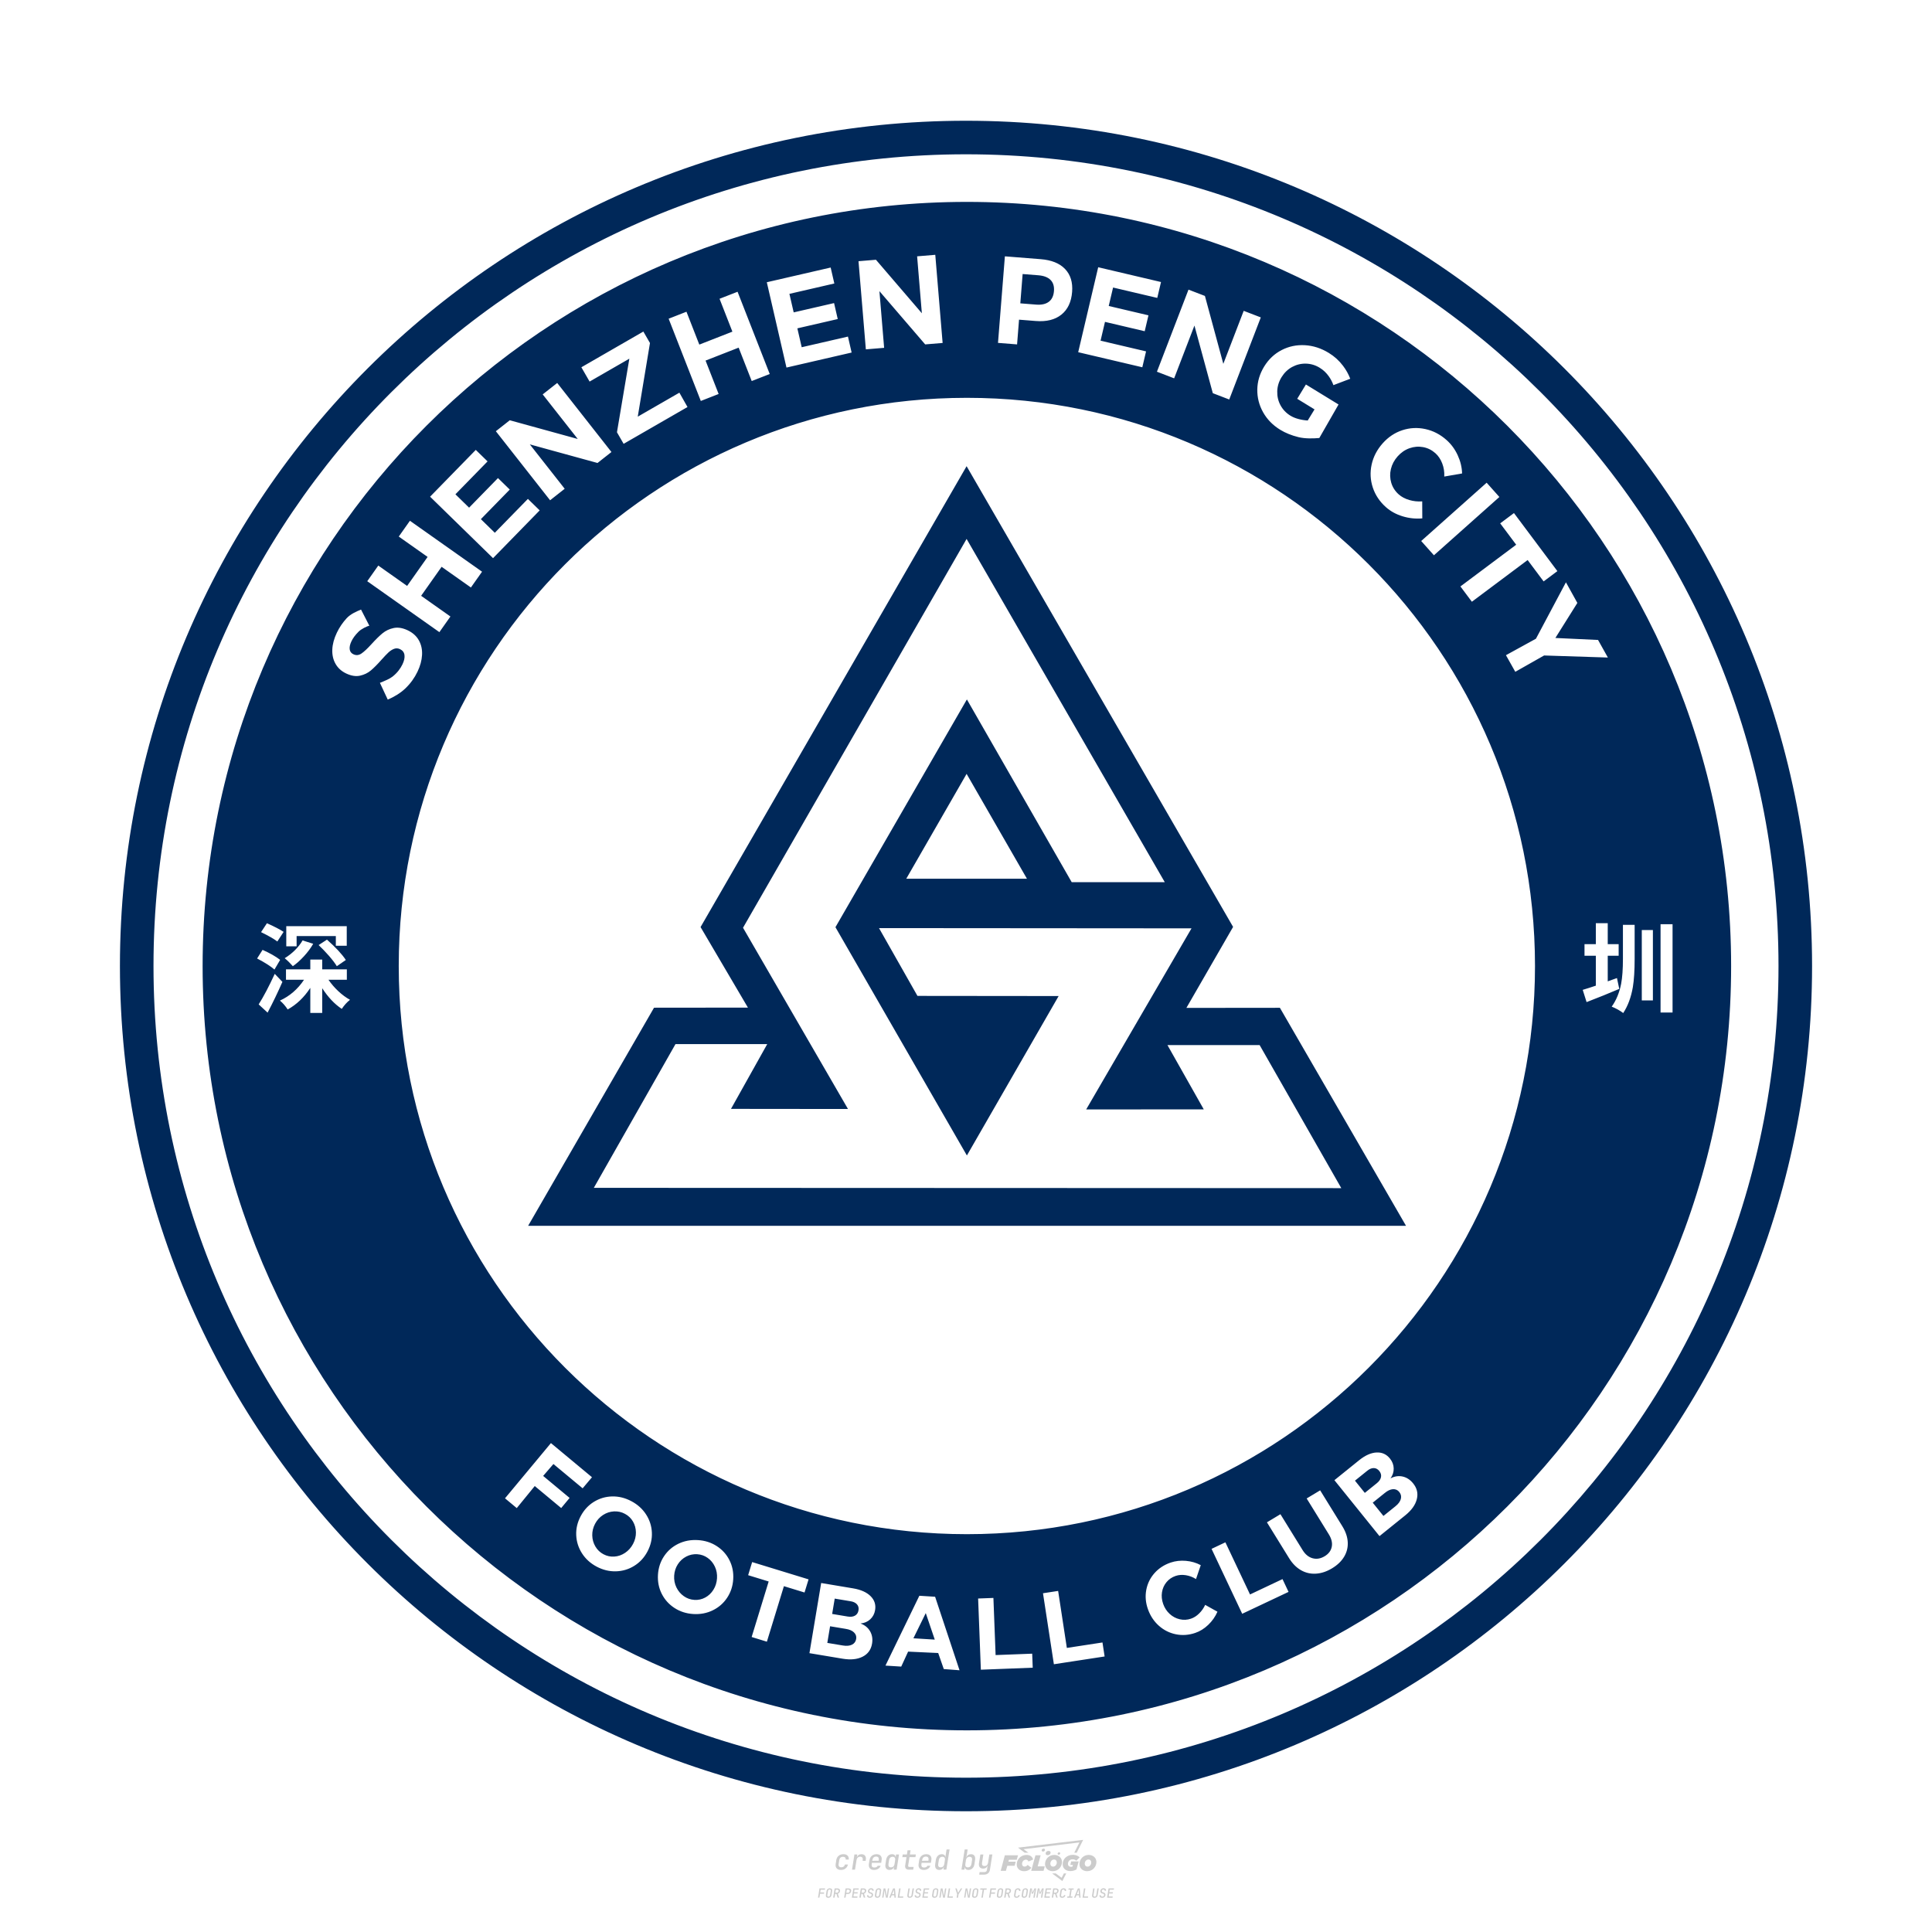 <?xml version="1.0" encoding="utf-8"?>
<!-- Created by @FCLOGO 2024-3-2 GMT+8 13:48:10 . https://fclogo.top/ -->
<!-- FOR PERSONAL USE ONLY NOT FOR COMMERCIAL USE -->
<svg version="1.1" xmlns="http://www.w3.org/2000/svg" xmlns:xlink="http://www.w3.org/1999/xlink" x="0px" y="0px"
	 viewBox="0 0 800 800" style="enable-background:new 0 0 800 800;" xml:space="preserve">
<path style="fill:#CCCCCC;" d="M348.22,774.3c-0.79,0-1.38-0.22-1.77-0.65c-0.39-0.44-0.53-1.03-0.41-1.79l0.25-1.65
	c0.12-0.75,0.45-1.35,0.98-1.78c0.53-0.44,1.19-0.65,1.98-0.65c0.76,0,1.33,0.2,1.72,0.6c0.39,0.4,0.55,0.94,0.47,1.62h-1.24
	c0.03-0.36-0.06-0.64-0.26-0.84c-0.2-0.2-0.5-0.3-0.89-0.3c-0.42,0-0.76,0.12-1.03,0.35c-0.27,0.23-0.43,0.56-0.5,0.99l-0.26,1.66
	c-0.07,0.44-0.01,0.77,0.19,1c0.19,0.23,0.5,0.35,0.92,0.35c0.39,0,0.72-0.1,0.98-0.3c0.26-0.2,0.44-0.48,0.52-0.85h1.24
	c-0.14,0.69-0.47,1.23-0.99,1.63C349.61,774.1,348.97,774.3,348.22,774.3z M352.8,774.19l1-6.29h1.19l-0.19,1.19
	c0.34-0.87,0.97-1.3,1.91-1.3c0.67,0,1.17,0.21,1.49,0.62c0.32,0.42,0.43,0.99,0.31,1.71l-0.07,0.42h-1.27l0.06-0.32
	c0.07-0.45,0.01-0.8-0.17-1.04c-0.18-0.24-0.48-0.36-0.88-0.36c-0.4,0-0.74,0.12-1.01,0.37c-0.27,0.24-0.43,0.59-0.5,1.03
	l-0.63,3.97H352.8z M361.91,774.3c-0.77,0-1.35-0.22-1.73-0.67c-0.38-0.45-0.51-1.04-0.4-1.77l0.25-1.65
	c0.08-0.49,0.26-0.92,0.52-1.28c0.26-0.37,0.6-0.65,1.01-0.85c0.41-0.2,0.87-0.3,1.38-0.3c0.77,0,1.35,0.22,1.73,0.67
	c0.39,0.45,0.52,1.04,0.39,1.77l-0.17,1.12h-3.85l-0.09,0.53c-0.15,0.95,0.22,1.43,1.11,1.43c0.72,0,1.17-0.25,1.37-0.74h1.22
	c-0.17,0.53-0.5,0.96-1.01,1.28C363.16,774.14,362.58,774.3,361.91,774.3z M361.23,770.22l-0.05,0.29l2.65-0.01l0.05-0.29
	c0.07-0.47,0.01-0.82-0.17-1.07c-0.18-0.25-0.49-0.37-0.92-0.37c-0.44,0-0.8,0.13-1.06,0.38
	C361.48,769.39,361.31,769.75,361.23,770.22z M368.33,774.3c-0.63,0-1.1-0.21-1.41-0.64c-0.31-0.42-0.4-1-0.27-1.73l0.27-1.77
	c0.11-0.73,0.39-1.31,0.84-1.74c0.44-0.43,0.98-0.64,1.61-0.64c0.47,0,0.83,0.12,1.09,0.35c0.26,0.24,0.39,0.56,0.38,0.96h0.02
	l0.17-1.2h1.24l-1,6.29h-1.22l0.19-1.2h-0.02c-0.12,0.41-0.35,0.73-0.69,0.97C369.2,774.18,368.8,774.3,368.33,774.3z
	 M368.93,773.23c0.39,0,0.72-0.12,0.98-0.36c0.26-0.24,0.43-0.57,0.5-1.01l0.25-1.65c0.07-0.43,0.01-0.76-0.18-1
	c-0.19-0.24-0.47-0.36-0.86-0.36c-0.4,0-0.72,0.12-0.98,0.35c-0.26,0.24-0.42,0.57-0.49,1.01l-0.25,1.65
	c-0.07,0.44-0.01,0.78,0.17,1.01C368.24,773.11,368.53,773.23,368.93,773.23z M376.35,774.19c-0.57,0-0.99-0.16-1.26-0.47
	c-0.27-0.31-0.36-0.75-0.27-1.32l0.54-3.39h-1.74l0.17-1.12h1.74l0.27-1.72h1.24l-0.27,1.72h2.47l-0.18,1.12h-2.46l-0.54,3.39
	c-0.08,0.44,0.1,0.66,0.53,0.66h1.72l-0.17,1.12H376.35z M382.5,774.3c-0.77,0-1.35-0.22-1.73-0.67c-0.38-0.45-0.52-1.04-0.4-1.77
	l0.25-1.65c0.08-0.49,0.26-0.92,0.52-1.28c0.26-0.37,0.6-0.65,1.01-0.85c0.41-0.2,0.87-0.3,1.38-0.3c0.77,0,1.35,0.22,1.73,0.67
	c0.39,0.45,0.52,1.04,0.39,1.77l-0.17,1.12h-3.85l-0.09,0.53c-0.15,0.95,0.22,1.43,1.11,1.43c0.72,0,1.17-0.25,1.37-0.74h1.22
	c-0.17,0.53-0.5,0.96-1.01,1.28C383.76,774.14,383.18,774.3,382.5,774.3z M381.83,770.22l-0.05,0.29l2.65-0.01l0.05-0.29
	c0.07-0.47,0.01-0.82-0.17-1.07c-0.18-0.25-0.49-0.37-0.92-0.37c-0.44,0-0.8,0.13-1.06,0.38
	C382.08,769.39,381.91,769.75,381.83,770.22z M388.92,774.3c-0.63,0-1.1-0.21-1.4-0.64c-0.3-0.42-0.39-1-0.28-1.73l0.27-1.77
	c0.11-0.73,0.39-1.31,0.84-1.74c0.44-0.43,0.98-0.64,1.61-0.64c0.47,0,0.83,0.12,1.09,0.35c0.26,0.24,0.39,0.56,0.38,0.96h0.02
	l0.21-1.47l0.3-1.8h1.24l-1.33,8.35h-1.22l0.19-1.2h-0.02c-0.12,0.41-0.35,0.73-0.69,0.97C389.8,774.18,389.4,774.3,388.92,774.3z
	 M389.53,773.23c0.39,0,0.72-0.12,0.98-0.36c0.26-0.24,0.43-0.57,0.5-1.01l0.25-1.65c0.08-0.43,0.02-0.76-0.17-1
	c-0.19-0.24-0.48-0.36-0.87-0.36c-0.4,0-0.72,0.12-0.98,0.35c-0.26,0.24-0.42,0.57-0.49,1.01l-0.25,1.65
	c-0.08,0.44-0.02,0.78,0.16,1.01C388.83,773.11,389.13,773.23,389.53,773.23z M401.02,774.3c-0.47,0-0.84-0.12-1.1-0.35
	c-0.26-0.23-0.39-0.56-0.38-0.97h-0.01l-0.19,1.2h-1.22l1.33-8.35h1.24l-0.29,1.8l-0.27,1.47h0.05c0.12-0.41,0.35-0.73,0.69-0.97
	c0.34-0.23,0.74-0.35,1.21-0.35c0.63,0,1.1,0.21,1.4,0.64c0.3,0.43,0.39,1.01,0.28,1.74l-0.27,1.77c-0.11,0.73-0.39,1.31-0.84,1.73
	C402.18,774.09,401.64,774.3,401.02,774.3z M400.77,773.23c0.4,0,0.72-0.12,0.98-0.35c0.26-0.23,0.42-0.57,0.5-1.01l0.25-1.65
	c0.07-0.43,0.01-0.77-0.17-1.01c-0.18-0.24-0.47-0.35-0.87-0.35c-0.39,0-0.72,0.12-0.98,0.36c-0.26,0.24-0.43,0.57-0.5,1l-0.25,1.65
	c-0.07,0.44-0.01,0.77,0.17,1.01C400.08,773.11,400.37,773.23,400.77,773.23z M405.47,776.25l0.17-1.06h1.93
	c0.64,0,1.01-0.3,1.1-0.9l0.1-0.67l0.21-1.19h-0.03c-0.12,0.42-0.35,0.74-0.68,0.97c-0.33,0.23-0.73,0.34-1.2,0.34
	c-0.63,0-1.09-0.2-1.4-0.6c-0.31-0.4-0.41-0.94-0.3-1.63l0.58-3.6h1.24l-0.56,3.48c-0.06,0.41,0,0.73,0.18,0.96
	c0.18,0.23,0.47,0.34,0.85,0.34c0.39,0,0.72-0.12,0.98-0.37c0.27-0.24,0.43-0.58,0.49-1.02l0.54-3.4h1.24l-1.01,6.41
	c-0.1,0.6-0.37,1.08-0.81,1.42c-0.44,0.35-1,0.52-1.67,0.52H405.47z M417.79,770.09h3.22l0.54-1.85h-5.47l-1.71,6.44h2.15l0.59-2.1
	h3.03l0.44-1.71h-3.03L417.79,770.09z M424.23,772.92c-0.59,0-1.02-0.39-1.02-1.12c0-0.88,0.63-1.76,1.61-1.76
	c0.49,0,0.88,0.24,1.02,0.78l1.95-0.83c-0.29-1.17-1.27-1.9-2.64-1.9c-2.78,0-4.15,2.15-4.15,3.9c0,1.76,1.27,2.83,3.07,2.83
	c1.37,0,2.34-0.59,2.98-1.42l-1.51-1.17C425.16,772.67,424.72,772.92,424.23,772.92z M430.91,768.23h-2.15l-1.76,6.44h5.12
	l0.49-1.85h-2.93L430.91,768.23z M439.75,771.01c0-1.66-1.32-2.93-3.22-2.93c-2.2,0-3.81,1.81-3.81,3.81c0,1.66,1.32,2.93,3.22,2.93
	C438.14,774.82,439.75,773.01,439.75,771.01z M434.92,771.7c0-0.83,0.59-1.71,1.51-1.71c0.78,0,1.17,0.54,1.17,1.22
	c0,0.83-0.59,1.71-1.51,1.71C435.31,772.92,434.92,772.38,434.92,771.7z M443.21,772.23h1.07l-0.2,0.68
	c-0.15,0.05-0.34,0.1-0.59,0.1c-0.68,0-1.27-0.39-1.27-1.22c0-1.02,0.73-1.9,1.95-1.9c0.59,0,1.12,0.24,1.51,0.59l1.37-1.37
	c-0.44-0.54-1.51-1.07-2.73-1.07c-2.59,0-4.29,1.76-4.29,3.86c0,2.05,1.61,2.88,3.22,2.88c0.93,0,1.85-0.29,2.49-0.68l0.93-3.32
	h-3.12L443.21,772.23z M450.78,768.08c-2.2,0-3.81,1.81-3.81,3.81c0,1.66,1.32,2.93,3.22,2.93c2.2,0,3.81-1.81,3.81-3.81
	C454,769.35,452.68,768.08,450.78,768.08z M450.34,772.92c-0.78,0-1.17-0.54-1.17-1.22c0-0.83,0.59-1.71,1.51-1.71
	c0.78,0,1.17,0.54,1.17,1.22C451.85,772.04,451.27,772.92,450.34,772.92z M437.94,767.5c-0.05,0.29,0.1,0.49,0.44,0.49
	s0.54-0.2,0.63-0.49c0.05-0.24-0.1-0.49-0.44-0.49C438.24,767.01,437.99,767.25,437.94,767.5z M432.13,765.5
	c-0.44,0-0.73,0.24-0.78,0.59c-0.05,0.34,0.1,0.59,0.54,0.59s0.73-0.24,0.78-0.59C432.77,765.74,432.57,765.5,432.13,765.5z
	 M433.01,767.3c-0.1,0.54,0.15,0.88,0.83,0.88c0.63,0,1.07-0.39,1.17-0.88s-0.15-0.88-0.83-0.88
	C433.5,766.43,433.11,766.82,433.01,767.3z M439.6,777.55l-2.44-1.81h-1.51l4.25,3.17l1.61-3.17h-0.98L439.6,777.55z M425.84,767.16
	l-2-1.46l23.13-2.78l-2.15,4.25h1.02l2.68-5.32l-26.99,3.22l2.78,2.1H425.84z M338.72,785.79l0.61-3.83h2.32l-0.08,0.52h-1.76
	l-0.18,1.14h1.63l-0.08,0.52h-1.62l-0.26,1.64H338.72z M342.97,785.84c-0.36,0-0.62-0.1-0.8-0.3c-0.17-0.2-0.23-0.47-0.18-0.82
	l0.27-1.7c0.06-0.34,0.2-0.61,0.44-0.82c0.24-0.2,0.54-0.3,0.89-0.3c0.36,0,0.62,0.1,0.8,0.3c0.17,0.2,0.24,0.47,0.18,0.81
	l-0.27,1.71c-0.06,0.34-0.2,0.62-0.44,0.82C343.63,785.74,343.33,785.84,342.97,785.84z M343.05,785.33c0.19,0,0.35-0.05,0.47-0.16
	c0.12-0.11,0.19-0.26,0.23-0.46l0.27-1.7c0.03-0.2,0.01-0.35-0.08-0.46c-0.08-0.11-0.22-0.16-0.41-0.16s-0.35,0.05-0.46,0.16
	c-0.12,0.1-0.19,0.26-0.22,0.46l-0.27,1.7c-0.03,0.2-0.01,0.35,0.08,0.46C342.72,785.28,342.86,785.33,343.05,785.33z M345,785.79
	l0.61-3.83h1.2c0.24,0,0.44,0.05,0.6,0.14c0.16,0.09,0.28,0.22,0.36,0.39c0.07,0.17,0.09,0.37,0.05,0.59
	c-0.04,0.26-0.14,0.48-0.3,0.67c-0.16,0.19-0.37,0.32-0.6,0.39l0.54,1.64h-0.62l-0.48-1.57h-0.54l-0.25,1.57H345z M345.89,783.71
	h0.64c0.19,0,0.35-0.06,0.48-0.17c0.13-0.11,0.21-0.26,0.24-0.45c0.03-0.19,0-0.35-0.09-0.46c-0.09-0.11-0.24-0.17-0.43-0.17h-0.64
	L345.89,783.71z M349.54,785.79l0.61-3.83h1.25c0.37,0,0.65,0.1,0.84,0.31c0.19,0.21,0.26,0.49,0.2,0.84
	c-0.04,0.23-0.12,0.44-0.25,0.61s-0.29,0.31-0.49,0.4c-0.2,0.09-0.42,0.14-0.66,0.14h-0.69l-0.24,1.52H349.54z M350.43,783.75h0.69
	c0.19,0,0.36-0.06,0.49-0.18c0.14-0.12,0.22-0.27,0.25-0.47c0.03-0.2,0-0.35-0.1-0.47c-0.1-0.12-0.25-0.18-0.44-0.18h-0.69
	L350.43,783.75z M352.75,785.79l0.61-3.83h2.25l-0.08,0.5h-1.7l-0.17,1.09h1.51l-0.08,0.5h-1.51l-0.19,1.24h1.69l-0.08,0.5H352.75z
	 M355.84,785.79l0.61-3.83h1.2c0.24,0,0.44,0.05,0.6,0.14c0.16,0.09,0.28,0.22,0.36,0.39c0.07,0.17,0.09,0.37,0.05,0.59
	c-0.04,0.26-0.14,0.48-0.3,0.67c-0.16,0.19-0.37,0.32-0.6,0.39l0.54,1.64h-0.62l-0.48-1.57h-0.54l-0.25,1.57H355.84z M356.74,783.71
	h0.64c0.19,0,0.35-0.06,0.48-0.17c0.13-0.11,0.21-0.26,0.24-0.45c0.03-0.19,0-0.35-0.09-0.46c-0.09-0.11-0.24-0.17-0.43-0.17h-0.64
	L356.74,783.71z M360.13,785.84c-0.39,0-0.67-0.1-0.87-0.29c-0.19-0.19-0.26-0.45-0.22-0.78h0.57c-0.03,0.17,0.01,0.31,0.12,0.41
	c0.11,0.1,0.27,0.15,0.48,0.15c0.2,0,0.37-0.05,0.5-0.15c0.13-0.1,0.21-0.23,0.24-0.4c0.02-0.15,0-0.28-0.06-0.39
	c-0.06-0.11-0.16-0.18-0.29-0.22l-0.46-0.14c-0.27-0.08-0.46-0.22-0.59-0.41c-0.13-0.19-0.17-0.42-0.13-0.68
	c0.04-0.21,0.11-0.39,0.23-0.55c0.12-0.16,0.27-0.28,0.46-0.37c0.19-0.09,0.4-0.13,0.64-0.13c0.35,0,0.62,0.1,0.8,0.29
	c0.18,0.19,0.25,0.44,0.2,0.76h-0.57c0.03-0.17,0-0.3-0.09-0.4c-0.09-0.1-0.23-0.14-0.42-0.14c-0.19,0-0.34,0.04-0.46,0.13
	c-0.12,0.09-0.19,0.21-0.21,0.38c-0.02,0.15-0.01,0.28,0.05,0.39c0.06,0.11,0.16,0.18,0.29,0.22l0.47,0.15
	c0.26,0.08,0.46,0.22,0.58,0.41c0.12,0.19,0.17,0.42,0.12,0.69c-0.04,0.22-0.12,0.41-0.24,0.57c-0.13,0.16-0.29,0.29-0.49,0.38
	C360.6,785.79,360.38,785.84,360.13,785.84z M363.27,785.84c-0.36,0-0.62-0.1-0.8-0.3c-0.17-0.2-0.23-0.47-0.18-0.82l0.27-1.7
	c0.06-0.34,0.2-0.61,0.44-0.82c0.24-0.2,0.54-0.3,0.89-0.3c0.36,0,0.62,0.1,0.8,0.3c0.17,0.2,0.24,0.47,0.18,0.81l-0.27,1.71
	c-0.06,0.34-0.2,0.62-0.44,0.82C363.92,785.74,363.62,785.84,363.27,785.84z M363.34,785.33c0.19,0,0.35-0.05,0.47-0.16
	c0.12-0.11,0.19-0.26,0.23-0.46l0.27-1.7c0.03-0.2,0.01-0.35-0.08-0.46c-0.08-0.11-0.22-0.16-0.41-0.16c-0.19,0-0.35,0.05-0.46,0.16
	c-0.12,0.1-0.19,0.26-0.22,0.46l-0.27,1.7c-0.03,0.2-0.01,0.35,0.08,0.46C363.02,785.28,363.15,785.33,363.34,785.33z
	 M365.28,785.79l0.61-3.83h0.71l0.62,3.19c0.01-0.1,0.02-0.22,0.03-0.36c0.01-0.14,0.03-0.29,0.04-0.44
	c0.02-0.15,0.04-0.29,0.06-0.41l0.31-1.98h0.52l-0.61,3.83h-0.71l-0.61-3.19c-0.01,0.09-0.02,0.21-0.03,0.34s-0.03,0.28-0.04,0.42
	c-0.02,0.15-0.04,0.28-0.06,0.41l-0.31,2.01H365.28z M368.23,785.79l1.59-3.83h0.75l0.37,3.83h-0.56l-0.07-0.97h-1.09l-0.39,0.97
	H368.23z M369.39,784.34h0.87l-0.09-1.1c-0.02-0.2-0.03-0.37-0.04-0.51c-0.01-0.14-0.01-0.24-0.01-0.3c-0.02,0.06-0.05,0.16-0.1,0.3
	c-0.05,0.14-0.11,0.31-0.19,0.5L369.39,784.34z M371.72,785.79l0.61-3.83h0.57l-0.52,3.31h1.67l-0.08,0.52H371.72z M376.68,785.84
	c-0.37,0-0.63-0.1-0.8-0.3c-0.17-0.2-0.22-0.48-0.17-0.82l0.44-2.76h0.57l-0.44,2.76c-0.03,0.2-0.01,0.35,0.07,0.46
	c0.08,0.11,0.21,0.17,0.41,0.17c0.19,0,0.35-0.06,0.46-0.17c0.12-0.11,0.19-0.27,0.22-0.46l0.44-2.76h0.57l-0.44,2.76
	c-0.06,0.35-0.2,0.62-0.43,0.82C377.35,785.74,377.05,785.84,376.68,785.84z M379.84,785.84c-0.39,0-0.67-0.1-0.87-0.29
	c-0.19-0.19-0.26-0.45-0.22-0.78h0.57c-0.03,0.17,0.01,0.31,0.12,0.41c0.11,0.1,0.27,0.15,0.48,0.15c0.2,0,0.37-0.05,0.5-0.15
	c0.13-0.1,0.21-0.23,0.24-0.4c0.02-0.15,0-0.28-0.06-0.39c-0.06-0.11-0.16-0.18-0.29-0.22l-0.46-0.14
	c-0.27-0.08-0.46-0.22-0.59-0.41c-0.13-0.19-0.17-0.42-0.13-0.68c0.04-0.21,0.11-0.39,0.23-0.55s0.27-0.28,0.46-0.37
	c0.19-0.09,0.4-0.13,0.64-0.13c0.35,0,0.62,0.1,0.8,0.29c0.18,0.19,0.25,0.44,0.2,0.76h-0.57c0.03-0.17,0-0.3-0.09-0.4
	c-0.09-0.1-0.23-0.14-0.42-0.14c-0.19,0-0.34,0.04-0.46,0.13c-0.12,0.09-0.19,0.21-0.21,0.38c-0.02,0.15-0.01,0.28,0.05,0.39
	c0.06,0.11,0.16,0.18,0.29,0.22l0.47,0.15c0.26,0.08,0.46,0.22,0.58,0.41c0.12,0.19,0.17,0.42,0.12,0.69
	c-0.04,0.22-0.12,0.41-0.24,0.57c-0.13,0.16-0.29,0.29-0.49,0.38C380.31,785.79,380.09,785.84,379.84,785.84z M381.91,785.79
	l0.61-3.83h2.25l-0.08,0.5h-1.7l-0.17,1.09h1.51l-0.08,0.5h-1.51l-0.19,1.24h1.69l-0.08,0.5H381.91z M386.94,785.84
	c-0.36,0-0.62-0.1-0.8-0.3c-0.17-0.2-0.23-0.47-0.18-0.82l0.27-1.7c0.06-0.34,0.2-0.61,0.44-0.82c0.24-0.2,0.54-0.3,0.89-0.3
	c0.36,0,0.62,0.1,0.8,0.3c0.17,0.2,0.24,0.47,0.18,0.81l-0.27,1.71c-0.06,0.34-0.2,0.62-0.44,0.82
	C387.6,785.74,387.3,785.84,386.94,785.84z M387.02,785.33c0.19,0,0.35-0.05,0.47-0.16c0.12-0.11,0.19-0.26,0.23-0.46l0.27-1.7
	c0.03-0.2,0.01-0.35-0.08-0.46c-0.08-0.11-0.22-0.16-0.41-0.16c-0.19,0-0.35,0.05-0.46,0.16c-0.12,0.1-0.19,0.26-0.22,0.46
	l-0.27,1.7c-0.03,0.2-0.01,0.35,0.08,0.46C386.7,785.28,386.83,785.33,387.02,785.33z M388.95,785.79l0.61-3.83h0.71l0.62,3.19
	c0.01-0.1,0.02-0.22,0.03-0.36c0.01-0.14,0.03-0.29,0.04-0.44c0.02-0.15,0.04-0.29,0.06-0.41l0.31-1.98h0.52l-0.61,3.83h-0.71
	l-0.61-3.19c-0.01,0.09-0.02,0.21-0.03,0.34c-0.01,0.13-0.03,0.28-0.04,0.42c-0.02,0.15-0.04,0.28-0.06,0.41l-0.31,2.01H388.95z
	 M392.25,785.79l0.61-3.83h0.57l-0.52,3.31h1.67l-0.08,0.52H392.25z M396.12,785.79l0.22-1.41l-0.75-2.42h0.58l0.45,1.45
	c0.03,0.09,0.05,0.18,0.07,0.27c0.02,0.08,0.03,0.15,0.03,0.19c0.02-0.04,0.05-0.1,0.09-0.19c0.04-0.08,0.09-0.17,0.14-0.27
	l0.9-1.45h0.6l-1.53,2.42l-0.22,1.41H396.12z M399.22,785.79l0.61-3.83h0.71l0.62,3.19c0.01-0.1,0.02-0.22,0.03-0.36
	c0.01-0.14,0.03-0.29,0.04-0.44c0.02-0.15,0.04-0.29,0.06-0.41l0.31-1.98h0.52l-0.61,3.83h-0.71l-0.61-3.19
	c-0.01,0.09-0.02,0.21-0.03,0.34c-0.01,0.13-0.03,0.28-0.04,0.42c-0.02,0.15-0.04,0.28-0.06,0.41l-0.31,2.01H399.22z M403.51,785.84
	c-0.36,0-0.62-0.1-0.8-0.3c-0.18-0.2-0.23-0.47-0.18-0.82l0.27-1.7c0.06-0.34,0.2-0.61,0.44-0.82c0.24-0.2,0.54-0.3,0.89-0.3
	c0.36,0,0.62,0.1,0.8,0.3c0.17,0.2,0.24,0.47,0.18,0.81l-0.27,1.71c-0.06,0.34-0.2,0.62-0.44,0.82
	C404.16,785.74,403.86,785.84,403.51,785.84z M403.58,785.33c0.19,0,0.35-0.05,0.47-0.16c0.12-0.11,0.19-0.26,0.23-0.46l0.27-1.7
	c0.03-0.2,0.01-0.35-0.08-0.46c-0.08-0.11-0.22-0.16-0.41-0.16c-0.19,0-0.35,0.05-0.46,0.16c-0.12,0.1-0.19,0.26-0.22,0.46
	l-0.27,1.7c-0.03,0.2-0.01,0.35,0.08,0.46C403.26,785.28,403.4,785.33,403.58,785.33z M406.38,785.79l0.52-3.31h-1.02l0.08-0.52
	h2.62l-0.08,0.52h-1.03l-0.52,3.31H406.38z M409.52,785.79l0.61-3.83h2.32l-0.08,0.52h-1.76l-0.18,1.14h1.63l-0.08,0.52h-1.62
	l-0.26,1.64H409.52z M413.77,785.84c-0.36,0-0.62-0.1-0.8-0.3c-0.18-0.2-0.23-0.47-0.18-0.82l0.27-1.7c0.06-0.34,0.2-0.61,0.44-0.82
	c0.24-0.2,0.54-0.3,0.89-0.3c0.36,0,0.62,0.1,0.8,0.3c0.17,0.2,0.24,0.47,0.18,0.81l-0.27,1.71c-0.06,0.34-0.2,0.62-0.44,0.82
	C414.42,785.74,414.13,785.84,413.77,785.84z M413.85,785.33c0.19,0,0.35-0.05,0.47-0.16c0.12-0.11,0.19-0.26,0.23-0.46l0.27-1.7
	c0.03-0.2,0.01-0.35-0.08-0.46c-0.08-0.11-0.22-0.16-0.41-0.16c-0.19,0-0.35,0.05-0.46,0.16c-0.12,0.1-0.19,0.26-0.22,0.46
	l-0.27,1.7c-0.03,0.2-0.01,0.35,0.08,0.46C413.52,785.28,413.66,785.33,413.85,785.33z M415.8,785.79l0.61-3.83h1.2
	c0.24,0,0.44,0.05,0.6,0.14c0.16,0.09,0.28,0.22,0.36,0.39c0.07,0.17,0.09,0.37,0.05,0.59c-0.04,0.26-0.14,0.48-0.3,0.67
	c-0.16,0.19-0.37,0.32-0.6,0.39l0.54,1.64h-0.62l-0.48-1.57h-0.54l-0.25,1.57H415.8z M416.69,783.71h0.64
	c0.19,0,0.35-0.06,0.48-0.17c0.13-0.11,0.21-0.26,0.24-0.45c0.03-0.19,0-0.35-0.09-0.46c-0.09-0.11-0.24-0.17-0.43-0.17h-0.64
	L416.69,783.71z M420.91,785.84c-0.36,0-0.63-0.1-0.81-0.3c-0.18-0.2-0.24-0.47-0.19-0.82l0.27-1.7c0.06-0.35,0.21-0.62,0.45-0.82
	s0.55-0.3,0.91-0.3c0.36,0,0.63,0.1,0.81,0.3c0.18,0.2,0.24,0.47,0.19,0.82h-0.57c0.03-0.2,0-0.35-0.09-0.46
	c-0.09-0.11-0.23-0.16-0.42-0.16c-0.19,0-0.35,0.05-0.48,0.16c-0.12,0.1-0.2,0.26-0.23,0.45l-0.27,1.71c-0.03,0.2,0,0.35,0.09,0.46
	c0.09,0.11,0.23,0.16,0.42,0.16c0.19,0,0.35-0.05,0.47-0.16c0.12-0.11,0.2-0.26,0.23-0.46h0.57c-0.03,0.23-0.11,0.43-0.24,0.59
	c-0.12,0.17-0.28,0.3-0.47,0.39C421.36,785.79,421.14,785.84,420.91,785.84z M424.03,785.84c-0.36,0-0.62-0.1-0.8-0.3
	c-0.18-0.2-0.23-0.47-0.18-0.82l0.27-1.7c0.06-0.34,0.2-0.61,0.44-0.82c0.24-0.2,0.54-0.3,0.89-0.3c0.36,0,0.62,0.1,0.8,0.3
	c0.17,0.2,0.24,0.47,0.18,0.81l-0.27,1.71c-0.06,0.34-0.2,0.62-0.44,0.82C424.69,785.74,424.39,785.84,424.03,785.84z
	 M424.11,785.33c0.19,0,0.35-0.05,0.47-0.16c0.12-0.11,0.19-0.26,0.23-0.46l0.27-1.7c0.03-0.2,0.01-0.35-0.08-0.46
	c-0.08-0.11-0.22-0.16-0.41-0.16c-0.19,0-0.35,0.05-0.46,0.16c-0.12,0.1-0.19,0.26-0.22,0.46l-0.27,1.7
	c-0.03,0.2-0.01,0.35,0.08,0.46C423.79,785.28,423.92,785.33,424.11,785.33z M425.97,785.79l0.61-3.83h0.69l0.18,1.23
	c0.02,0.12,0.04,0.23,0.05,0.33c0.01,0.1,0.02,0.18,0.03,0.24c0.02-0.06,0.05-0.14,0.09-0.24c0.04-0.11,0.09-0.22,0.15-0.34
	l0.57-1.22h0.71l-0.61,3.83h-0.54l0.2-1.29c0.02-0.17,0.06-0.35,0.1-0.55c0.04-0.2,0.09-0.4,0.14-0.61c0.05-0.2,0.1-0.4,0.14-0.59
	c0.05-0.19,0.09-0.35,0.13-0.49l-0.86,1.86h-0.55l-0.28-1.86c0,0.14-0.01,0.29-0.02,0.47c-0.01,0.18-0.02,0.37-0.04,0.57
	c-0.02,0.2-0.04,0.41-0.06,0.61c-0.02,0.2-0.05,0.4-0.08,0.57l-0.2,1.29H425.97z M429.11,785.79l0.61-3.83h0.69l0.18,1.23
	c0.02,0.12,0.04,0.23,0.05,0.33c0.01,0.1,0.02,0.18,0.03,0.24c0.02-0.06,0.05-0.14,0.09-0.24c0.04-0.11,0.09-0.22,0.15-0.34
	l0.57-1.22h0.71l-0.61,3.83h-0.54l0.2-1.29c0.02-0.17,0.06-0.35,0.1-0.55c0.04-0.2,0.09-0.4,0.14-0.61c0.05-0.2,0.1-0.4,0.14-0.59
	c0.05-0.19,0.09-0.35,0.13-0.49l-0.86,1.86h-0.55l-0.28-1.86c0,0.14-0.01,0.29-0.02,0.47c-0.01,0.18-0.02,0.37-0.04,0.57
	c-0.02,0.2-0.04,0.41-0.06,0.61c-0.02,0.2-0.05,0.4-0.08,0.57l-0.2,1.29H429.11z M432.41,785.79l0.61-3.83h2.25l-0.08,0.5h-1.7
	l-0.17,1.09h1.51l-0.08,0.5h-1.51l-0.19,1.24h1.69l-0.08,0.5H432.41z M435.51,785.79l0.61-3.83h1.2c0.24,0,0.44,0.05,0.6,0.14
	c0.16,0.09,0.28,0.22,0.36,0.39c0.07,0.17,0.09,0.37,0.05,0.59c-0.04,0.26-0.14,0.48-0.3,0.67c-0.16,0.19-0.37,0.32-0.6,0.39
	l0.54,1.64h-0.62l-0.48-1.57h-0.54l-0.25,1.57H435.51z M436.4,783.71h0.64c0.19,0,0.35-0.06,0.48-0.17
	c0.13-0.11,0.21-0.26,0.24-0.45c0.03-0.19,0-0.35-0.09-0.46c-0.09-0.11-0.24-0.17-0.43-0.17h-0.64L436.4,783.71z M439.8,785.84
	c-0.36,0-0.63-0.1-0.81-0.3c-0.18-0.2-0.24-0.47-0.19-0.82l0.27-1.7c0.06-0.35,0.21-0.62,0.45-0.82s0.55-0.3,0.91-0.3
	c0.36,0,0.63,0.1,0.81,0.3c0.18,0.2,0.24,0.47,0.19,0.82h-0.57c0.03-0.2,0-0.35-0.09-0.46c-0.09-0.11-0.23-0.16-0.42-0.16
	c-0.19,0-0.35,0.05-0.47,0.16c-0.12,0.1-0.2,0.26-0.23,0.45l-0.27,1.71c-0.03,0.2,0,0.35,0.09,0.46c0.09,0.11,0.23,0.16,0.42,0.16
	s0.35-0.05,0.47-0.16c0.12-0.11,0.2-0.26,0.23-0.46h0.57c-0.03,0.23-0.11,0.43-0.24,0.59c-0.12,0.17-0.28,0.3-0.47,0.39
	C440.25,785.79,440.04,785.84,439.8,785.84z M441.88,785.79l0.08-0.5h0.78l0.45-2.82h-0.78l0.08-0.5h2.13l-0.08,0.5h-0.78
	l-0.45,2.82h0.78l-0.08,0.5H441.88z M444.74,785.79l1.59-3.83h0.75l0.37,3.83h-0.56l-0.07-0.97h-1.09l-0.39,0.97H444.74z
	 M445.9,784.34h0.87l-0.09-1.1c-0.02-0.2-0.03-0.37-0.04-0.51c-0.01-0.14-0.01-0.24-0.01-0.3c-0.02,0.06-0.05,0.16-0.1,0.3
	c-0.05,0.14-0.11,0.31-0.19,0.5L445.9,784.34z M448.24,785.79l0.61-3.83h0.57l-0.52,3.31h1.67l-0.08,0.52H448.24z M453.19,785.84
	c-0.37,0-0.63-0.1-0.8-0.3c-0.17-0.2-0.22-0.48-0.17-0.82l0.44-2.76h0.57l-0.44,2.76c-0.03,0.2-0.01,0.35,0.07,0.46
	c0.08,0.11,0.21,0.17,0.41,0.17c0.19,0,0.35-0.06,0.46-0.17c0.12-0.11,0.19-0.27,0.22-0.46l0.44-2.76h0.57l-0.44,2.76
	c-0.06,0.35-0.2,0.62-0.43,0.82C453.86,785.74,453.56,785.84,453.19,785.84z M456.36,785.84c-0.39,0-0.67-0.1-0.87-0.29
	c-0.19-0.19-0.26-0.45-0.22-0.78h0.57c-0.03,0.17,0.01,0.31,0.12,0.41c0.11,0.1,0.27,0.15,0.48,0.15c0.2,0,0.37-0.05,0.5-0.15
	s0.21-0.23,0.24-0.4c0.02-0.15,0-0.28-0.06-0.39c-0.06-0.11-0.16-0.18-0.29-0.22l-0.46-0.14c-0.27-0.08-0.46-0.22-0.59-0.41
	c-0.13-0.19-0.17-0.42-0.13-0.68c0.04-0.21,0.11-0.39,0.23-0.55c0.12-0.16,0.27-0.28,0.46-0.37c0.19-0.09,0.4-0.13,0.64-0.13
	c0.35,0,0.62,0.1,0.8,0.29c0.18,0.19,0.25,0.44,0.2,0.76h-0.57c0.03-0.17,0-0.3-0.09-0.4c-0.09-0.1-0.23-0.14-0.42-0.14
	c-0.19,0-0.34,0.04-0.46,0.13c-0.12,0.09-0.19,0.21-0.21,0.38c-0.02,0.15-0.01,0.28,0.05,0.39c0.06,0.11,0.16,0.18,0.29,0.22
	l0.47,0.15c0.26,0.08,0.46,0.22,0.58,0.41c0.12,0.19,0.17,0.42,0.12,0.69c-0.04,0.22-0.12,0.41-0.24,0.57
	c-0.13,0.16-0.29,0.29-0.49,0.38C456.82,785.79,456.6,785.84,456.36,785.84z M458.42,785.79l0.61-3.83h2.25l-0.08,0.5h-1.7
	l-0.17,1.09h1.51l-0.08,0.5h-1.51l-0.19,1.24h1.69l-0.08,0.5H458.42z"/>
<path style="fill:#002859;" d="M400,50C206.51,50,49.66,206.7,49.66,400S206.51,750,400,750s350.34-156.7,350.34-350
	S593.49,50,400,50z M400,736.11C214.19,736.11,63.56,585.63,63.56,400S214.19,63.89,400,63.89S736.44,214.37,736.44,400
	S585.81,736.11,400,736.11z M529.98,417.31l-38.72,0.04l19.34-33.54L400.25,193.04L290.09,383.88l19.61,33.35l-38.88,0.04
	l-52.13,90.31H582.2L529.98,417.31z M279.7,432.35h37.99l-15,26.81l48.44,0.05l-43.46-75.05l92.58-161l82.06,142.13h-38.54
	l-43.4-75.67l-54.43,94.31l54.43,94.53l37.99-66.02l-58.46-0.06l-15.92-28.07l129.4,0.1l-43.62,74.99l48.69-0.04l-15.03-26.61h38.17
	l33.81,59.23l-309.51-0.12L279.7,432.35z M425.24,363.87h-49.98l24.99-43.43L425.24,363.87z M354.83,664.29
	c0.61,0.67,0.83,1.5,0.66,2.5c-0.17,1.02-0.66,1.76-1.45,2.21c-0.79,0.45-1.81,0.58-3.04,0.37l-6.42-1.07l1.06-6.35l6.42,1.07
	C353.3,663.19,354.22,663.62,354.83,664.29z M579.41,617.8c0.71,0.88,0.92,1.84,0.64,2.89c-0.28,1.04-1.02,2.05-2.21,3.01
	l-4.99,4.02l-4.43-5.49l4.99-4.02c1.18-0.98,2.31-1.5,3.38-1.57C577.86,616.58,578.73,616.96,579.41,617.8z M429.04,126.13
	l-6.55-0.52l0.96-12.14l6.55,0.52c2.23,0.18,3.9,0.82,5,1.92c1.1,1.1,1.58,2.64,1.42,4.62c-0.16,2.01-0.87,3.49-2.14,4.44
	C433.01,125.92,431.27,126.3,429.04,126.13z M570.13,614.15l-4.99,4.02l-4.08-5.06l4.99-4.02c0.94-0.8,1.86-1.19,2.76-1.19
	s1.67,0.4,2.31,1.19c0.66,0.82,0.9,1.67,0.72,2.56C571.66,612.54,571.09,613.37,570.13,614.15z M353.62,675.95
	c0.78,0.76,1.08,1.66,0.9,2.71c-0.18,1.1-0.77,1.89-1.75,2.37s-2.24,0.59-3.78,0.33l-6.42-1.07l1.15-6.89l6.42,1.07
	C351.68,674.7,352.84,675.19,353.62,675.95z M262.1,630.03c0.79,1.37,1.2,2.87,1.22,4.52c0.02,1.65-0.38,3.23-1.19,4.76
	c-0.83,1.55-1.93,2.78-3.31,3.7s-2.86,1.43-4.44,1.54c-1.58,0.11-3.08-0.22-4.5-0.97c-1.42-0.75-2.54-1.83-3.35-3.22
	c-0.82-1.39-1.25-2.92-1.29-4.58c-0.04-1.66,0.35-3.27,1.17-4.82c0.81-1.53,1.91-2.74,3.3-3.64c1.39-0.9,2.89-1.39,4.51-1.48
	s3.14,0.24,4.56,1.01C260.2,627.6,261.3,628.66,262.1,630.03z M400.36,83.6C225.58,83.6,83.9,225.28,83.9,400.05
	S225.58,716.5,400.36,716.5s316.46-141.68,316.46-316.45S575.14,83.6,400.36,83.6z M626.9,212.45l17.98,24.04l-5.7,4.26l-6.62-8.85
	l-23.09,17.27l-4.74-6.34l23.09-17.27l-6.62-8.85L626.9,212.45z M620.86,205.79l-27.1,24.14l-5.27-5.91l27.1-24.14L620.86,205.79z
	 M567.96,192.38c0.7-3.22,2.22-6.15,4.56-8.79c2.32-2.61,5.04-4.43,8.16-5.45s6.3-1.18,9.54-0.47c3.24,0.7,6.17,2.22,8.79,4.56
	c1.92,1.71,3.45,3.8,4.59,6.27c1.14,2.47,1.75,4.99,1.82,7.55l-7.38,1.28c0.1-1.91-0.19-3.73-0.85-5.45
	c-0.66-1.72-1.61-3.13-2.84-4.23c-1.49-1.32-3.18-2.16-5.09-2.51c-1.9-0.35-3.78-0.19-5.64,0.47c-1.86,0.66-3.48,1.78-4.89,3.36
	c-1.4,1.58-2.33,3.33-2.79,5.26c-0.46,1.93-0.4,3.83,0.15,5.69c0.56,1.86,1.58,3.45,3.07,4.78c1.18,1.05,2.65,1.83,4.39,2.34
	c1.74,0.51,3.53,0.7,5.36,0.57l0.03,7.04c-2.75,0.24-5.46-0.04-8.15-0.86s-4.99-2.08-6.9-3.78c-2.6-2.31-4.41-5.02-5.44-8.13
	S567.26,195.6,567.96,192.38z M530.69,144.96c2.98-1.54,6.19-2.21,9.63-2.02s6.74,1.26,9.91,3.2c2.31,1.41,4.26,3.18,5.87,5.31
	c1.29,1.7,2.29,3.49,3.01,5.38l-6.97,2.65c-0.46-1.28-1.08-2.47-1.85-3.57c-1.04-1.49-2.31-2.7-3.82-3.62
	c-1.8-1.11-3.72-1.68-5.75-1.72c-2.03-0.04-3.93,0.43-5.71,1.4c-1.77,0.97-3.22,2.38-4.35,4.21c-1.13,1.84-1.72,3.79-1.78,5.85
	c-0.06,2.06,0.38,3.99,1.34,5.77c0.96,1.79,2.34,3.24,4.14,4.34c0.92,0.56,2,1.01,3.26,1.35s2.55,0.55,3.88,0.63l2.82-4.6
	l-7.17-4.39l3.6-5.92l13.51,8.28l-7.96,13.88c-2.4,0.2-5.82,0.34-8.67-0.37c-2.86-0.71-5.35-1.72-7.48-3.02
	c-3.11-1.9-5.48-4.33-7.13-7.27c-1.65-2.95-2.45-6.09-2.4-9.42c0.05-3.33,1-6.51,2.85-9.53C525.3,148.77,527.71,146.5,530.69,144.96
	z M498.93,122.54l7.62,28.12l8.44-21.95l7.08,2.72L509,165.42l-6.8-2.61l-7.61-28l-8.4,21.85l-7.13-2.74l13.07-33.99L498.93,122.54z
	 M454.74,110.66l26.01,6.12l-1.55,6.58l-18.3-4.3l-1.8,7.64l16.45,3.87l-1.55,6.58l-16.45-3.87l-1.83,7.79l18.84,4.43l-1.55,6.58
	l-26.55-6.24L454.74,110.66z M416.1,106.14l14.84,1.18c4.45,0.35,7.82,1.7,10.08,4.07c2.26,2.36,3.23,5.52,2.92,9.48
	c-0.33,4.17-1.81,7.3-4.44,9.41c-2.63,2.11-6.16,2.99-10.59,2.64l-6.95-0.55l-0.81,10.24l-7.9-0.63L416.1,106.14z M362.71,107.56
	l19.01,22.15l-1.96-23.57l7.52-0.63l3.04,36.5l-7.22,0.6l-18.95-22.05l1.95,23.47l-7.57,0.63l-3.04-36.5L362.71,107.56z
	 M343.96,110.78l1.52,6.61l-18.6,4.29l1.77,7.67l16.72-3.85l1.52,6.61l-16.72,3.85l1.8,7.82l19.15-4.41l1.52,6.61l-26.98,6.22
	l-8.14-35.33L343.96,110.78z M284.25,129.08l5.32,13.61l13.7-5.36l-5.32-13.61l7.46-2.91l13.32,34.06l-7.46,2.91l-5.41-13.83
	l-13.7,5.36l5.41,13.83l-7.38,2.89l-13.32-34.06L284.25,129.08z M266.4,137.29l2.74,4.75l-5.06,30.49l17.24-9.93l3.36,5.94
	l-26.45,15.24l-2.76-4.79l5.13-30.47L244.14,158l-3.41-5.92L266.4,137.29z M211.09,174.02l28.14,7.75l-14.51-18.46l6.01-4.73
	l22.46,28.59l-5.77,4.54l-28.03-7.7l14.44,18.38l-6.05,4.76l-22.46-28.59L211.09,174.02z M197.01,186.29l4.88,4.76l-13.31,13.63
	l5.66,5.53l11.96-12.25l4.88,4.76l-11.96,12.25l5.77,5.64l13.7-14.03l4.88,4.76l-19.31,19.78l-26.07-25.45L197.01,186.29z
	 M156.64,234.19l11.94,8.43l8.48-12.01l-11.94-8.43l4.62-6.54l29.87,21.09l-4.62,6.54l-12.13-8.57l-8.48,12.01l12.13,8.57
	l-4.57,6.48l-29.87-21.09L156.64,234.19z M118.54,383.51h25.04v8.1h-4.52v-4.01h-16.24v4.25h-4.28V383.51z M143.2,397.51l-3.73,2.57
	c-0.69-1.15-1.77-2.58-3.25-4.29c-1.4-1.58-2.82-3.07-4.28-4.46l3.45-2.25C139.06,392.35,141.67,395.16,143.2,397.51z M122.08,393.5
	c1.34-1.34,2.41-2.7,3.21-4.09l4.4,1.39c-0.99,1.75-2.26,3.46-3.82,5.16c-1.52,1.65-3.05,3.03-4.61,4.12
	c-1.04-1.2-2.17-2.31-3.37-3.31C119.37,395.87,120.77,394.78,122.08,393.5z M110.53,382.29c3.01,1.34,5.32,2.53,6.91,3.58l-2.6,3.98
	c-1.32-1.02-3.56-2.31-6.74-3.87L110.53,382.29z M108.72,393.32c3.04,1.35,5.47,2.73,7.28,4.14l-2.35,4.01
	c-1.59-1.38-3.99-2.91-7.19-4.58L108.72,393.32z M107.11,415.9c2.03-3.22,4.25-7.43,6.66-12.65l3.17,3.32
	c-1.84,4.2-3.88,8.45-6.13,12.74L107.11,415.9z M141.52,417.76c-3.02-2.01-5.71-4.87-8.1-8.57v10.25l-4.93-0.01v-10.37
	c-2.58,3.95-5.7,6.92-9.37,8.94c-0.93-1.45-2-2.67-3.21-3.68c4.03-1.83,7.36-4.7,9.99-8.63h-7.48v-4.3h10.07v-4.05h4.93v4.05h10.2
	v4.3h-7.61c1.15,1.69,2.51,3.27,4.09,4.75c1.58,1.47,3.19,2.66,4.83,3.56C143.7,414.95,142.56,416.21,141.52,417.76z M157.31,282.75
	c2.25-0.89,4.13-1.71,5.28-2.62c1.96-1.57,3.25-3.34,4.07-5.06c0.71-1.48,0.98-2.76,0.82-3.86c-0.16-1.09-0.76-1.89-1.82-2.4
	c-0.83-0.4-1.65-0.45-2.46-0.15s-1.59,0.8-2.34,1.49c-0.75,0.7-1.7,1.7-2.86,3c-1.66,1.88-3.12,3.35-4.39,4.43
	c-1.27,1.08-2.78,1.81-4.52,2.2s-3.66,0.08-5.77-0.92c-1.95-0.93-3.41-2.26-4.39-3.99c-0.98-1.73-1.42-3.7-1.33-5.91
	c0.09-2.22,0.72-4.55,1.89-6.99c1.04-2.17,2.39-4.16,4.04-5.96c1.66-1.8,4.1-2.83,5.97-3.6l3.44,6.7c-0.94,0.15-3.34,1.33-4.45,2.44
	c-1.51,1.51-2.36,2.73-2.98,4.03c-0.59,1.24-0.83,2.33-0.71,3.27c0.12,0.95,0.62,1.63,1.52,2.06c1.14,0.55,2.26,0.44,3.36-0.31
	c1.1-0.75,2.49-2.06,4.18-3.92c1.69-1.86,3.19-3.34,4.51-4.43c1.32-1.09,2.86-1.83,4.64-2.2c1.77-0.37,3.73-0.05,5.86,0.97
	c2.07,0.99,3.6,2.38,4.59,4.16c0.99,1.79,1.42,3.8,1.3,6.04c-0.12,2.24-0.75,4.55-1.89,6.93c-1.23,2.56-2.89,4.86-5,6.89
	c-2.11,2.03-4.84,3.61-7.31,4.65L157.31,282.75z M232.38,624.45l-10.95-9.11l-7.45,9.13l-4.87-4.05l19.02-22.87l17,14.14l-3.87,4.59
	l-12.1-10.06l-4.25,4.93l10.95,9.11L232.38,624.45z M268.09,642.46c-1.34,2.53-3.17,4.51-5.49,5.94c-2.31,1.43-4.84,2.18-7.58,2.25
	s-5.39-0.58-7.96-1.94c-2.57-1.37-4.59-3.2-6.07-5.51c-1.48-2.31-2.27-4.81-2.39-7.52s0.5-5.34,1.86-7.89
	c1.34-2.53,3.17-4.5,5.47-5.92c2.31-1.42,4.82-2.16,7.54-2.23c2.72-0.06,5.37,0.59,7.97,1.97c2.58,1.37,4.61,3.2,6.09,5.5
	c1.48,2.29,2.28,4.79,2.4,7.5S269.43,639.93,268.09,642.46z M303.61,653.95c-0.18,2.86-1.03,5.41-2.54,7.68
	c-1.51,2.26-3.5,3.99-5.96,5.18c-2.46,1.19-5.14,1.7-8.04,1.52c-2.9-0.18-5.5-1.02-7.79-2.51c-2.29-1.49-4.05-3.45-5.27-5.86
	c-1.22-2.42-1.74-5.07-1.56-7.95c0.18-2.85,1.03-5.41,2.54-7.65c1.51-2.25,3.49-3.96,5.94-5.14s5.13-1.68,8.06-1.5
	c2.9,0.17,5.5,1,7.79,2.48c2.29,1.48,4.05,3.42,5.27,5.84C303.27,648.46,303.79,651.09,303.61,653.95z M333.14,659.42l-8.54-2.62
	l-7.05,22.99l-6.31-1.94l7.05-22.99l-8.5-2.61l1.66-5.43l23.36,7.16L333.14,659.42z M362.36,666.7c-0.26,1.55-0.93,2.82-2.01,3.82
	c-1.08,1-2.43,1.58-4.03,1.73c1.81,0.67,3.13,1.76,3.98,3.25c0.85,1.49,1.12,3.19,0.8,5.1c-0.42,2.49-1.72,4.29-3.91,5.4
	c-2.19,1.11-4.96,1.39-8.31,0.83l-13.71-2.29l4.86-29.05l13.25,2.22c3.19,0.54,5.59,1.61,7.21,3.22S362.73,664.46,362.36,666.7z
	 M390.8,691.12l-2.31-6.64l-12.46-0.58l-2.85,6.2l-6.53-0.41l14.03-28.92l6.53,0.41l10.11,30.44L390.8,691.12z M406.15,691.39
	l-1.13-29.48l6.33-0.24l0.91,23.66l15.15-0.58l0.22,5.81L406.15,691.39z M436.39,689.13l-4.51-29.4l6.27-0.96l3.61,23.6l14.75-2.26
	l0.89,5.8L436.39,689.13z M500.31,672.81c-1.64,1.57-3.45,2.7-5.43,3.36c-2.68,0.9-5.34,1.09-7.98,0.55
	c-2.64-0.54-4.98-1.71-7.02-3.52c-2.04-1.81-3.55-4.08-4.53-6.82c-0.97-2.71-1.2-5.38-0.71-8.01c0.49-2.63,1.62-4.95,3.4-6.96
	c1.78-2.01,4.02-3.47,6.72-4.39c1.98-0.67,4.08-0.9,6.31-0.71c2.23,0.2,4.27,0.79,6.14,1.79l-1.97,5.76
	c-1.34-0.85-2.77-1.38-4.26-1.61c-1.5-0.23-2.88-0.13-4.16,0.3c-1.54,0.52-2.8,1.38-3.8,2.59s-1.62,2.61-1.87,4.19
	c-0.25,1.59-0.08,3.2,0.5,4.84c0.58,1.64,1.48,3.01,2.69,4.12c1.21,1.11,2.6,1.85,4.15,2.21c1.56,0.36,3.1,0.29,4.64-0.23
	c1.22-0.41,2.36-1.13,3.4-2.16c1.05-1.03,1.88-2.22,2.51-3.57l5.08,2.84C503.22,669.43,501.95,671.24,500.31,672.81z M514.37,668.23
	l-12.69-26.88l5.73-2.71l10.2,21.59l13.45-6.36l2.5,5.3L514.37,668.23z M556.59,644.58c-1.11,1.87-2.78,3.48-5.02,4.83
	c-2.24,1.35-4.47,2.08-6.69,2.21c-2.22,0.13-4.28-0.35-6.18-1.44c-1.9-1.09-3.54-2.74-4.91-4.96l-9.18-14.86l5.59-3.36l9.18,14.86
	c1.11,1.8,2.5,2.93,4.15,3.38s3.31,0.17,4.99-0.84c1.63-0.98,2.6-2.28,2.93-3.89c0.33-1.62-0.08-3.34-1.21-5.17l-9.18-14.86
	l5.59-3.36l9.18,14.86c1.37,2.22,2.12,4.4,2.24,6.56S557.7,642.71,556.59,644.58z M586.67,620.78c-0.59,2.37-2.19,4.6-4.79,6.7
	l-10.66,8.59l-18.67-23.16l10.3-8.31c2.49-1.99,4.86-3.04,7.13-3.16c2.27-0.11,4.12,0.72,5.56,2.51c1,1.23,1.52,2.59,1.56,4.06
	s-0.4,2.86-1.33,4.15c1.68-0.88,3.36-1.13,5.04-0.76c1.68,0.38,3.13,1.33,4.35,2.85C586.76,616.23,587.27,618.41,586.67,620.78z
	 M400.36,635.27c-129.92,0-235.25-105.33-235.25-235.27s105.33-235.27,235.25-235.27S635.61,270.06,635.61,400
	S530.28,635.27,400.36,635.27z M627.45,278.18l-3.87-6.88l12.42-6.82l12.42-23.36l4.73,8.54l-9.1,14.51l17.67,0.82l4.07,7.28
	l-26.41-0.85L627.45,278.18z M655.37,409.88c1.84-0.55,3.64-1.14,5.43-1.74v-12.38h-4.69v-4.81h4.69v-8.68h4.93v8.68h4.52v4.81
	h-4.52v10.6l3.82-1.37l0.95,4.49c-4.25,1.81-8.76,3.64-13.53,5.47L655.37,409.88z M676.87,397.03c0,4.82-0.25,8.72-0.74,11.71
	c-0.74,4.25-2.07,7.82-3.99,10.74c-1.45-1.09-3.04-1.97-4.77-2.65c1.89-2.64,3.19-5.8,3.91-9.47c0.49-2.61,0.74-6.07,0.74-10.37
	v-14.04h4.85V397.03z M684.43,414.24h-4.6v-29.13h4.6V414.24z M687.6,419.27V382.7h4.97v36.57H687.6z M296.02,648.71
	c0.69,1.49,0.99,3.1,0.88,4.82c-0.11,1.75-0.6,3.33-1.48,4.74s-2.02,2.49-3.41,3.24c-1.39,0.75-2.89,1.07-4.49,0.97
	c-1.61-0.1-3.07-0.62-4.38-1.55c-1.32-0.93-2.34-2.15-3.06-3.64c-0.72-1.49-1.03-3.12-0.92-4.87c0.11-1.72,0.61-3.28,1.5-4.67
	c0.89-1.39,2.06-2.46,3.49-3.21c1.44-0.75,2.96-1.07,4.55-0.97c1.61,0.1,3.05,0.61,4.34,1.53
	C294.33,646.01,295.32,647.22,296.02,648.71z M383.34,667.95l3.73,10.98l-8.85-0.55L383.34,667.95z"/>
</svg>
